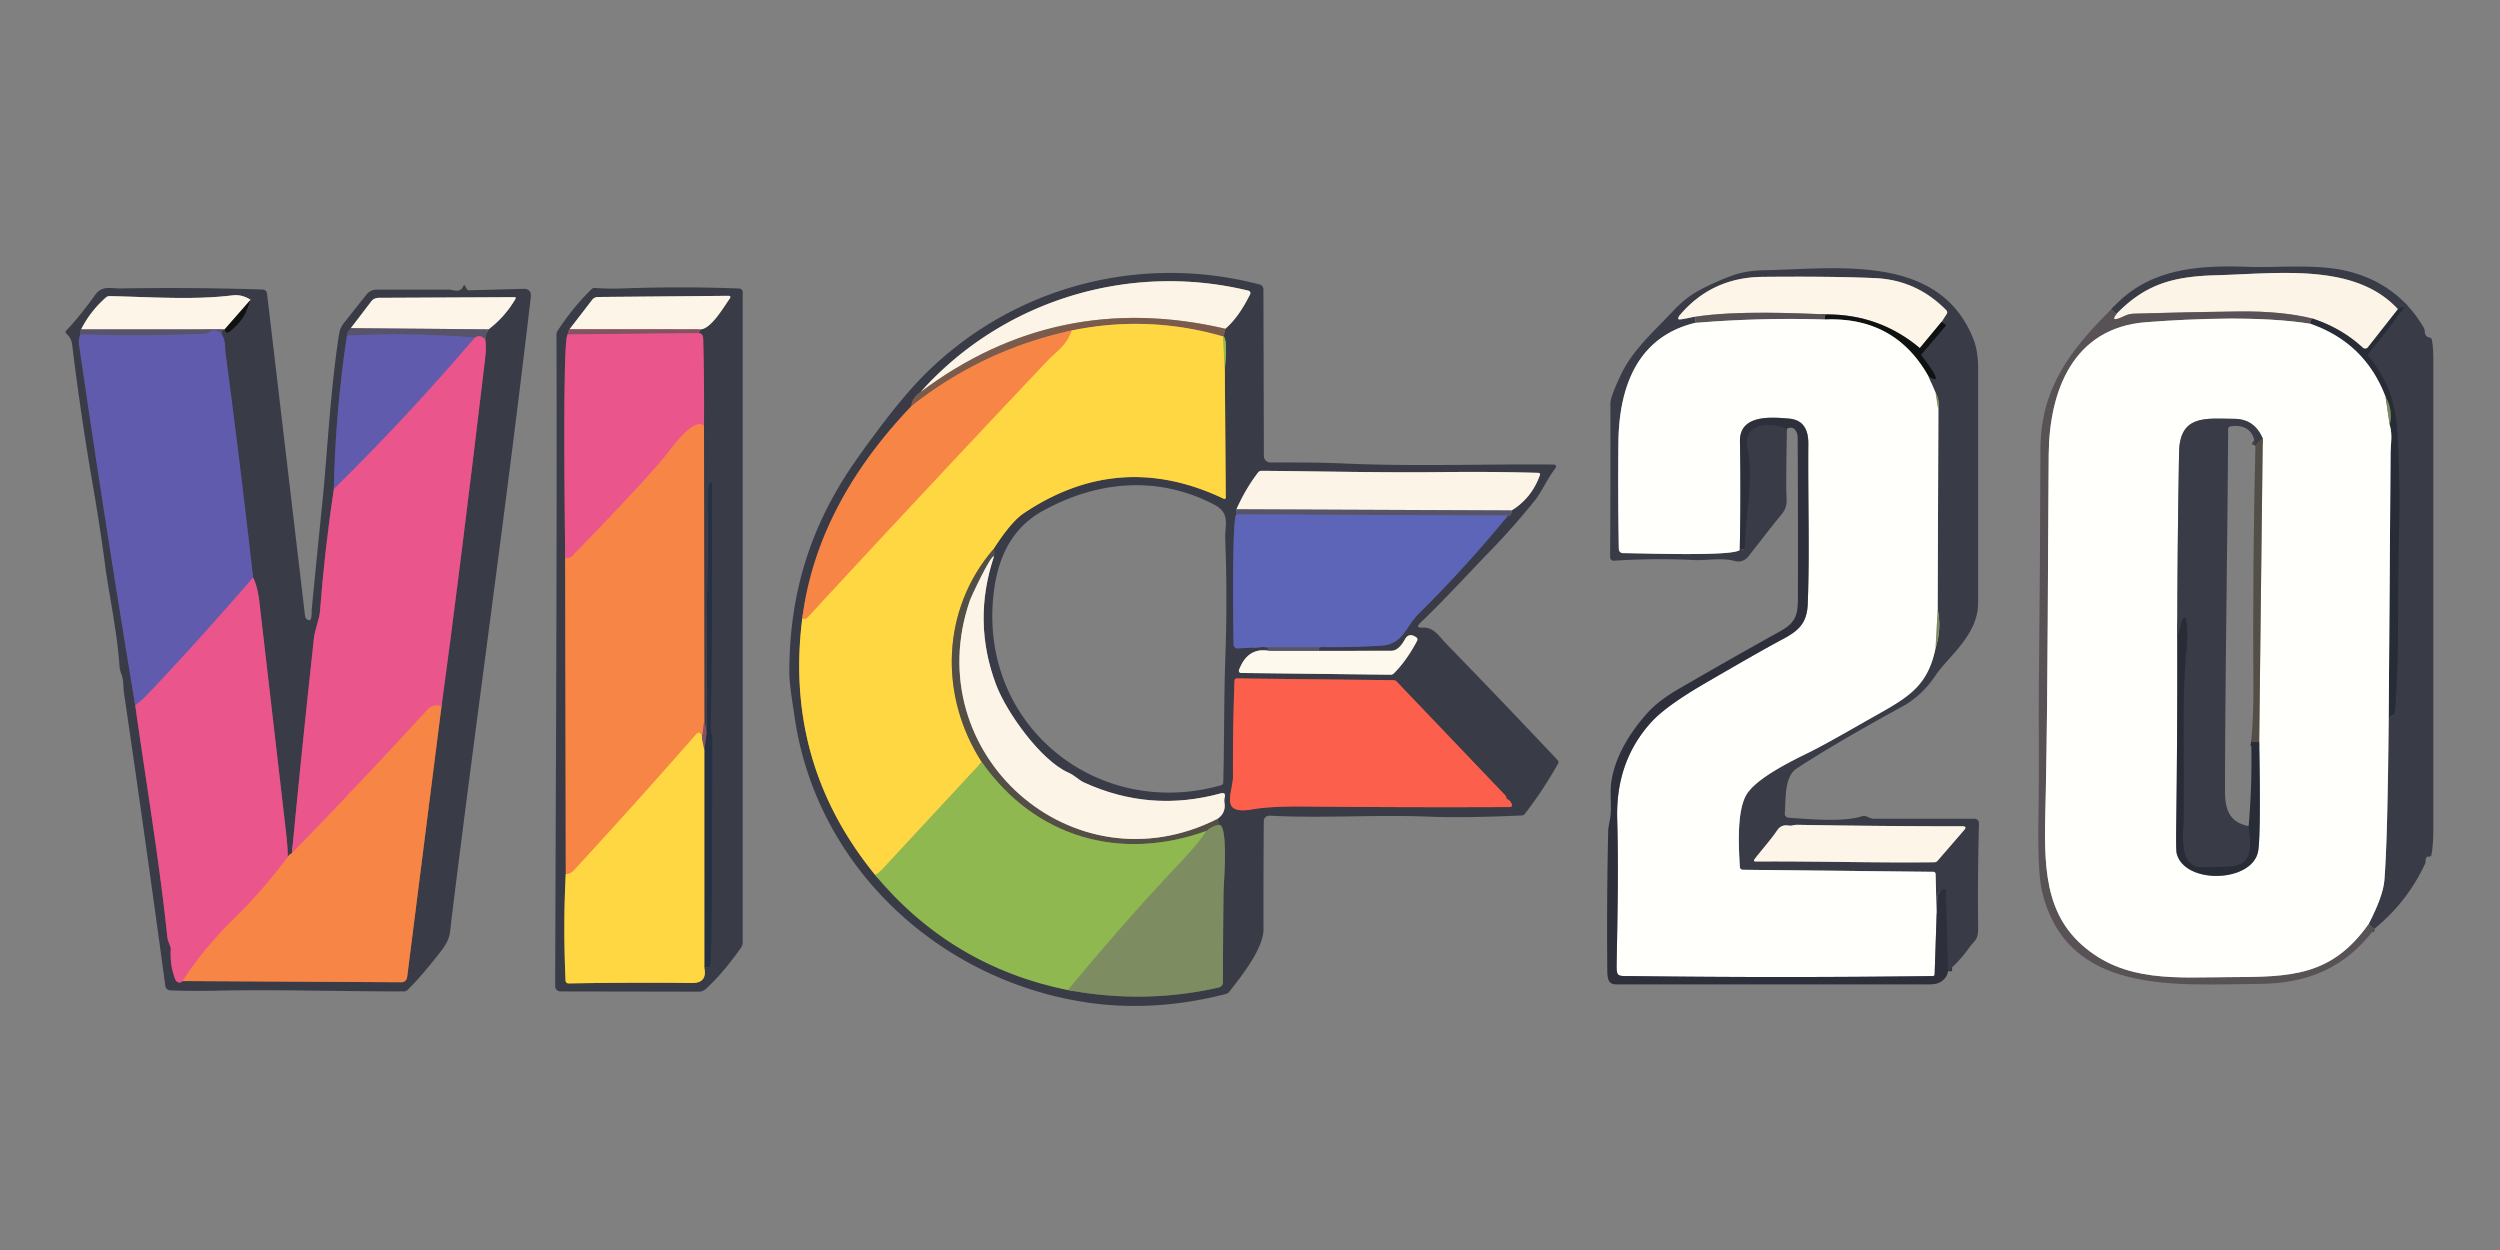 <?xml version="1.0" encoding="UTF-8" standalone="no"?>
<!DOCTYPE svg PUBLIC "-//W3C//DTD SVG 1.1//EN" "http://www.w3.org/Graphics/SVG/1.1/DTD/svg11.dtd">
<svg xmlns="http://www.w3.org/2000/svg" version="1.1" viewBox="0 0 600 300">
<rect x="0" y="0" width="600" height="300" fill="#808080" stroke="none"/>
<g stroke-width="2.00" fill="none" stroke-linecap="butt">
<path stroke="#48464e" vector-effect="non-scaling-stroke" d="
  M 570.00 222.79
  Q 569.01 222.54 568.50 221.71"
/>
<path stroke="#9c9da1" vector-effect="non-scaling-stroke" d="
  M 568.50 221.71
  Q 571.94 215.07 572.25 211.25
  Q 573.03 201.72 573.29 172.25"
/>
<path stroke="#31343f" vector-effect="non-scaling-stroke" d="
  M 573.29 172.25
  C 574.19 171.95 574.72 171.37 574.80 170.37
  C 575.83 157.91 575.38 144.93 575.66 132.38
  C 575.87 123.19 576.09 115.10 575.24 102.50
  Q 574.60 92.97 568.50 85.61
  A 0.64 0.63 44.6 0 1 568.49 84.81
  Q 572.71 79.68 576.42 74.67
  Q 577.65 73.01 575.50 74.21"
/>
<path stroke="#9b9897" vector-effect="non-scaling-stroke" d="
  M 575.50 74.21
  C 565.22 63.05 546.96 65.65 531.86 66.06
  C 521.44 66.35 514.92 68.23 508.00 75.29"
/>
<path stroke="#48464e" vector-effect="non-scaling-stroke" d="
  M 508.00 75.29
  L 506.71 74.25"
/>
<path stroke="#bec6ae" vector-effect="non-scaling-stroke" d="
  M 572.54 95.25
  L 573.54 102.00"
/>
<path stroke="#949699" vector-effect="non-scaling-stroke" d="
  M 573.29 172.25
  Q 573.49 140.46 573.74 108.68
  C 573.75 106.70 574.25 104.40 573.54 102.00"
/>
<path stroke="#535c4c" vector-effect="non-scaling-stroke" d="
  M 573.54 102.00
  Q 574.35 98.40 572.54 95.25"
/>
<path stroke="#949699" vector-effect="non-scaling-stroke" d="
  M 572.54 95.25
  Q 567.62 82.29 554.50 77.71"
/>
<path stroke="#403e45" vector-effect="non-scaling-stroke" d="
  M 554.50 77.71
  Q 554.29 76.82 555.00 76.46"
/>
<path stroke="#92908e" vector-effect="non-scaling-stroke" d="
  M 575.50 74.21
  L 568.30 83.37
  A 0.84 0.83 -49.5 0 1 567.08 83.47
  Q 561.93 78.71 555.00 76.46"
/>
<path stroke="#aaa39e" vector-effect="non-scaling-stroke" d="
  M 555.00 76.46
  Q 547.68 74.63 537.25 74.75
  Q 525.25 74.89 512.11 75.28
  Q 510.94 75.32 509.88 75.83
  Q 506.15 77.62 508.00 75.29"
/>
<path stroke="#aca8a8" vector-effect="non-scaling-stroke" d="
  M 554.50 77.71
  C 542.74 75.79 526.61 76.45 515.06 77.33
  C 497.52 78.66 491.83 93.82 491.69 109.07
  C 491.46 136.13 491.53 163.19 490.99 190.25
  C 490.71 204.71 489.59 217.85 499.69 226.81
  C 509.89 235.87 522.37 234.55 535.17 234.51
  C 549.81 234.46 559.58 234.33 568.50 221.71"
/>
<path stroke="#333541" vector-effect="non-scaling-stroke" d="
  M 467.51 233.11
  L 467.00 213.75
  A 0.40 0.37 80.1 0 0 466.51 213.38
  C 464.20 214.18 465.17 217.57 464.79 219.50"
/>
<path stroke="#9c9da1" vector-effect="non-scaling-stroke" d="
  M 464.79 219.50
  L 464.54 209.75
  A 0.55 0.52 -0.5 0 0 463.99 209.24
  L 418.28 208.75
  A 0.73 0.71 -1.3 0 1 417.56 208.08
  C 417.28 203.26 416.81 194.83 419.08 190.83
  C 421.38 186.77 430.23 182.51 434.44 180.44
  Q 437.82 178.77 447.06 173.48
  C 456.99 167.80 462.48 165.67 464.54 155.50"
/>
<path stroke="#5b6454" vector-effect="non-scaling-stroke" d="
  M 464.54 155.50
  Q 466.03 150.94 465.04 146.25"
/>
<path stroke="#9c9da1" vector-effect="non-scaling-stroke" d="
  M 465.04 146.25
  L 465.21 98.50"
/>
<path stroke="#5b6454" vector-effect="non-scaling-stroke" d="
  M 465.21 98.50
  Q 465.62 96.22 464.54 94.25"
/>
<path stroke="#9c9da1" vector-effect="non-scaling-stroke" d="
  M 464.54 94.25
  L 462.79 90.25"
/>
<path stroke="#25272c" vector-effect="non-scaling-stroke" d="
  M 462.79 90.25
  C 467.55 93.38 461.37 85.62 461.03 85.17"
/>
<path stroke="#25272c" vector-effect="non-scaling-stroke" d="
  M 461.03 85.17
  L 466.87 78.31
  A 0.45 0.37 37.0 0 0 466.73 77.72
  L 466.00 77.21"
/>
<path stroke="#9b9898" vector-effect="non-scaling-stroke" d="
  M 466.00 77.21
  L 467.25 75.27
  A 0.76 0.59 40.5 0 0 467.08 74.44
  Q 459.99 67.20 450.00 66.75
  Q 439.67 66.29 423.00 66.45
  Q 410.80 66.58 403.13 75.68
  A 1.23 0.71 -39.4 0 0 402.80 76.56
  C 402.88 76.96 406.26 76.01 406.75 76.04"
/>
<path stroke="#48464e" vector-effect="non-scaling-stroke" d="
  M 406.75 76.04
  Q 407.05 76.75 406.79 77.50"
/>
<path stroke="#9c9da1" vector-effect="non-scaling-stroke" d="
  M 406.79 77.50
  C 392.71 80.93 388.56 93.28 388.42 106.20
  Q 388.29 118.64 388.52 131.77
  A 1.00 1.00 89.4 0 0 389.52 132.75
  C 393.69 132.75 415.75 133.59 417.54 132.00"
/>
<path stroke="#333541" vector-effect="non-scaling-stroke" d="
  M 417.54 132.00
  L 418.27 131.87
  A 0.64 0.58 86.3 0 0 418.76 131.26
  C 418.85 123.33 420.94 115.31 419.37 107.48
  C 418.13 101.29 425.28 101.21 428.87 102.90"
/>
<path stroke="#86847d" vector-effect="non-scaling-stroke" d="
  M 466.00 77.21
  L 460.75 83.54"
/>
<path stroke="#86847d" vector-effect="non-scaling-stroke" d="
  M 460.75 83.54
  Q 451.16 75.47 438.50 75.46"
/>
<path stroke="#aaa39f" vector-effect="non-scaling-stroke" d="
  M 438.50 75.46
  C 431.17 75.17 416.54 74.48 406.75 76.04"
/>
<path stroke="#bec6ae" vector-effect="non-scaling-stroke" d="
  M 464.54 94.25
  L 465.21 98.50"
/>
<path stroke="#bec6ae" vector-effect="non-scaling-stroke" d="
  M 465.04 146.25
  L 464.54 155.50"
/>
<path stroke="#96979b" vector-effect="non-scaling-stroke" d="
  M 464.79 219.50
  L 464.31 233.87
  A 0.40 0.39 0.7 0 1 463.91 234.25
  Q 427.94 234.72 391.87 234.26
  C 387.86 234.21 387.94 234.69 388.01 230.47
  C 388.22 219.19 388.45 207.85 388.13 196.57
  Q 387.74 182.66 396.40 173.22
  Q 399.91 169.39 409.37 163.89
  Q 422.87 156.04 427.56 153.56
  C 431.51 151.48 433.67 149.74 433.86 144.94
  C 434.34 132.18 433.89 120.41 434.00 106.50
  Q 434.04 100.87 429.39 100.47
  C 425.23 100.11 417.48 99.40 417.59 105.91
  Q 417.83 118.95 417.54 132.00"
/>
<path stroke="#101211" vector-effect="non-scaling-stroke" d="
  M 460.75 83.54
  Q 460.71 84.63 461.03 85.17"
/>
<path stroke="#888986" vector-effect="non-scaling-stroke" d="
  M 462.79 90.25
  Q 454.75 75.98 437.97 76.68"
/>
<path stroke="#343133" vector-effect="non-scaling-stroke" d="
  M 438.50 75.46
  Q 437.89 75.60 437.97 76.68"
/>
<path stroke="#aca8a8" vector-effect="non-scaling-stroke" d="
  M 437.97 76.68
  Q 422.40 76.20 406.79 77.50"
/>
<path stroke="#9b9898" vector-effect="non-scaling-stroke" d="
  M 426.57 199.23
  C 425.00 201.54 423.04 203.70 421.15 206.13
  Q 420.66 206.76 421.46 206.76
  C 435.86 206.66 449.92 207.11 464.20 206.94
  A 1.10 1.02 18.7 0 0 465.02 206.57
  L 471.39 199.21
  Q 472.17 198.31 470.97 198.31
  Q 451.47 198.31 431.50 197.96
  Q 430.85 197.95 430.23 198.10
  Q 429.75 198.22 429.27 198.14
  Q 427.51 197.84 426.57 199.23"
/>
<path stroke="#5a4b49" vector-effect="non-scaling-stroke" d="
  M 220.98 94.06
  Q 218.94 95.27 218.75 97.46"
/>
<path stroke="#986047" vector-effect="non-scaling-stroke" d="
  M 218.75 97.46
  C 205.14 111.72 195.07 128.58 192.54 148.50"
/>
<path stroke="#9c8945" vector-effect="non-scaling-stroke" d="
  M 192.54 148.50
  Q 188.17 183.20 210.04 209.98"
/>
<path stroke="#647a4c" vector-effect="non-scaling-stroke" d="
  M 210.04 209.98
  Q 228.32 231.93 256.33 237.62"
/>
<path stroke="#5b6454" vector-effect="non-scaling-stroke" d="
  M 256.33 237.62
  Q 274.72 241.04 292.51 237.00
  A 1.28 1.27 -6.6 0 0 293.50 235.76
  Q 293.52 224.86 293.65 213.79
  C 293.67 212.48 294.90 197.54 292.50 197.96"
/>
<path stroke="#474547" vector-effect="non-scaling-stroke" d="
  M 292.50 197.96
  L 292.21 196.50"
/>
<path stroke="#9b9897" vector-effect="non-scaling-stroke" d="
  M 292.21 196.50
  Q 294.30 195.10 293.85 192.49
  Q 293.77 192.02 293.90 191.52
  Q 294.29 190.05 292.98 190.41
  Q 276.07 195.05 260.19 187.81
  C 258.94 187.24 258.01 186.15 256.37 185.41
  C 249.77 182.48 241.58 170.98 239.07 164.35
  Q 233.34 149.14 238.56 133.53"
/>
<path stroke="#474547" vector-effect="non-scaling-stroke" d="
  M 238.56 133.53
  Q 238.69 132.60 238.46 131.75"
/>
<path stroke="#9c8945" vector-effect="non-scaling-stroke" d="
  M 238.46 131.75
  Q 242.66 125.22 245.69 123.19
  Q 268.67 107.76 293.74 119.72
  A 0.32 0.31 -77.6 0 0 294.18 119.43
  L 293.96 89.25"
/>
<path stroke="#647a4c" vector-effect="non-scaling-stroke" d="
  M 293.96 89.25
  C 293.96 87.18 294.73 82.37 293.71 80.75"
/>
<path stroke="#5a4b49" vector-effect="non-scaling-stroke" d="
  M 293.71 80.75
  L 294.08 78.90"
/>
<path stroke="#9b9897" vector-effect="non-scaling-stroke" d="
  M 294.08 78.90
  Q 297.29 76.15 300.03 70.61
  A 0.60 0.59 20.3 0 0 299.64 69.77
  C 271.14 62.82 240.66 72.01 220.98 94.06"
/>
<path stroke="#bca899" vector-effect="non-scaling-stroke" d="
  M 294.08 78.90
  Q 253.74 69.49 220.98 94.06"
/>
<path stroke="#858a4e" vector-effect="non-scaling-stroke" d="
  M 293.71 80.75
  L 293.54 80.75"
/>
<path stroke="#bd9947" vector-effect="non-scaling-stroke" d="
  M 293.54 80.75
  Q 275.54 75.55 257.19 79.32"
/>
<path stroke="#b97049" vector-effect="non-scaling-stroke" d="
  M 257.19 79.32
  Q 235.85 83.94 218.75 97.46"
/>
<path stroke="#c7c849" vector-effect="non-scaling-stroke" d="
  M 293.54 80.75
  L 293.96 89.25"
/>
<path stroke="#aa9344" vector-effect="non-scaling-stroke" d="
  M 238.46 131.75
  C 225.90 146.31 225.34 166.97 235.62 182.89"
/>
<path stroke="#c7c849" vector-effect="non-scaling-stroke" d="
  M 235.62 182.89
  Q 223.56 195.93 211.69 208.69
  Q 210.78 209.66 210.04 209.98"
/>
<path stroke="#fbae44" vector-effect="non-scaling-stroke" d="
  M 192.54 148.50
  L 193.02 148.50
  A 1.11 1.09 -68.3 0 0 193.83 148.14
  Q 222.42 117.19 251.36 86.58
  C 253.64 84.18 255.86 83.06 257.19 79.32"
/>
<path stroke="#86a259" vector-effect="non-scaling-stroke" d="
  M 289.65 199.39
  Q 287.17 202.98 282.44 207.94
  Q 270.69 220.27 256.33 237.62"
/>
<path stroke="#a8a296" vector-effect="non-scaling-stroke" d="
  M 238.56 133.53
  C 237.77 133.18 233.08 143.22 232.77 144.14
  C 220.16 180.74 257.39 214.14 292.21 196.50"
/>
<path stroke="#696e54" vector-effect="non-scaling-stroke" d="
  M 292.50 197.96
  Q 290.72 198.30 289.65 199.39"
/>
<path stroke="#72844b" vector-effect="non-scaling-stroke" d="
  M 289.65 199.39
  C 268.98 206.87 248.43 201.14 235.62 182.89"
/>
<path stroke="#484859" vector-effect="non-scaling-stroke" d="
  M 296.76 122.22
  L 296.75 123.46"
/>
<path stroke="#4b5080" vector-effect="non-scaling-stroke" d="
  M 296.75 123.46
  C 295.61 123.94 296.01 151.54 296.06 154.69
  A 0.98 0.95 -2.3 0 0 297.10 155.62
  L 302.75 155.29"
/>
<path stroke="#484859" vector-effect="non-scaling-stroke" d="
  M 302.75 155.29
  Q 304.20 155.13 304.75 156.21"
/>
<path stroke="#9c9a9a" vector-effect="non-scaling-stroke" d="
  M 304.75 156.21
  Q 299.46 155.21 297.36 160.81
  A 0.52 0.52 10.7 0 0 297.84 161.51
  L 333.68 161.93
  A 1.20 1.15 22.2 0 0 334.54 161.59
  Q 337.59 158.54 340.10 153.79
  A 0.65 0.64 31.8 0 0 339.90 152.96
  Q 338.13 151.73 337.19 153.44
  Q 335.68 156.18 333.94 156.19
  L 316.50 156.21"
/>
<path stroke="#484859" vector-effect="non-scaling-stroke" d="
  M 316.50 156.21
  Q 316.38 155.54 317.00 155.29"
/>
<path stroke="#4b5080" vector-effect="non-scaling-stroke" d="
  M 317.00 155.29
  Q 324.35 155.40 331.69 154.94
  C 336.71 154.62 337.53 150.22 340.35 147.43
  Q 351.75 136.15 361.92 123.73"
/>
<path stroke="#484859" vector-effect="non-scaling-stroke" d="
  M 361.92 123.73
  Q 362.68 124.20 362.80 122.50"
/>
<path stroke="#9b9897" vector-effect="non-scaling-stroke" d="
  M 362.80 122.50
  Q 367.63 119.51 369.59 113.98
  A 0.37 0.37 10.3 0 0 369.25 113.49
  Q 358.13 113.17 347.00 113.30
  C 331.31 113.48 317.52 113.11 302.76 113.00
  A 1.04 1.03 18.7 0 0 301.94 113.40
  Q 298.95 117.30 296.76 122.22"
/>
<path stroke="#aaa4a8" vector-effect="non-scaling-stroke" d="
  M 362.80 122.50
  L 296.76 122.22"
/>
<path stroke="#5a5d91" vector-effect="non-scaling-stroke" d="
  M 361.92 123.73
  L 296.75 123.46"
/>
<path stroke="#5a5d91" vector-effect="non-scaling-stroke" d="
  M 317.00 155.29
  L 302.75 155.29"
/>
<path stroke="#aba7ac" vector-effect="non-scaling-stroke" d="
  M 304.75 156.21
  L 316.50 156.21"
/>
<path stroke="#9b4e4a" vector-effect="non-scaling-stroke" d="
  M 361.53 191.53
  L 361.50 191.37
  A 1.11 1.03 19.3 0 0 361.22 190.84
  L 335.18 163.56
  A 0.99 0.91 66.9 0 0 334.49 163.25
  L 296.81 162.82
  A 0.52 0.51 -88.3 0 0 296.29 163.32
  Q 295.86 174.81 295.92 186.31
  C 295.94 190.16 292.48 195.66 300.50 194.25
  Q 304.87 193.48 313.00 193.56
  Q 337.72 193.80 362.44 193.69
  A 0.43 0.41 -6.3 0 0 362.87 193.19
  Q 362.64 192.23 361.70 191.75
  A 0.32 0.31 8.1 0 1 361.53 191.53"
/>
<path stroke="#484859" vector-effect="non-scaling-stroke" d="
  M 19.49 79.04
  Q 19.06 79.76 19.29 80.25"
/>
<path stroke="#4d4b7a" vector-effect="non-scaling-stroke" d="
  M 19.29 80.25
  Q 18.79 81.45 18.98 82.75
  Q 25.28 126.09 32.46 169.30"
/>
<path stroke="#92486a" vector-effect="non-scaling-stroke" d="
  M 32.46 169.30
  C 35.07 187.84 38.23 206.42 40.18 225.04
  C 40.26 225.82 41.03 227.29 41.00 227.75
  Q 40.71 231.53 42.06 235.03
  A 1.29 0.94 83.6 0 0 42.69 235.72
  Q 43.40 235.98 43.81 235.45"
/>
<path stroke="#986047" vector-effect="non-scaling-stroke" d="
  M 43.81 235.45
  L 96.37 235.74
  A 1.37 1.35 -86.4 0 0 97.71 234.54
  L 105.96 169.50"
/>
<path stroke="#92486a" vector-effect="non-scaling-stroke" d="
  M 105.96 169.50
  Q 110.06 139.61 116.44 85.94
  Q 116.78 83.03 116.46 81.50"
/>
<path stroke="#484859" vector-effect="non-scaling-stroke" d="
  M 116.46 81.50
  Q 116.55 80.15 117.25 79.04"
/>
<path stroke="#9b9898" vector-effect="non-scaling-stroke" d="
  M 117.25 79.04
  Q 121.20 76.03 123.69 71.75
  Q 123.94 71.32 123.44 71.32
  L 90.92 71.48
  A 2.39 1.94 14.9 0 0 89.16 72.27
  L 84.21 78.75"
/>
<path stroke="#484859" vector-effect="non-scaling-stroke" d="
  M 84.21 78.75
  Q 83.28 79.67 83.27 80.54"
/>
<path stroke="#4d4b7a" vector-effect="non-scaling-stroke" d="
  M 83.27 80.54
  Q 80.51 98.70 80.12 117.39"
/>
<path stroke="#92486a" vector-effect="non-scaling-stroke" d="
  M 80.12 117.39
  Q 77.96 131.70 76.82 146.51
  C 76.64 148.89 75.60 150.82 75.34 153.22
  Q 72.54 178.88 70.05 204.81"
/>
<path stroke="#986047" vector-effect="non-scaling-stroke" d="
  M 70.05 204.81
  Q 69.37 205.04 69.04 205.75"
/>
<path stroke="#92486a" vector-effect="non-scaling-stroke" d="
  M 69.04 205.75
  Q 69.16 204.16 68.50 198.50
  Q 65.37 171.50 62.25 144.50
  Q 61.81 140.69 60.73 138.61"
/>
<path stroke="#4d4b7a" vector-effect="non-scaling-stroke" d="
  M 60.73 138.61
  Q 57.67 111.45 54.12 84.67
  C 53.93 83.20 54.20 81.79 53.21 80.25"
/>
<path stroke="#484859" vector-effect="non-scaling-stroke" d="
  M 53.21 80.25
  Q 53.15 79.58 53.50 79.04"
/>
<path stroke="#9b9898" vector-effect="non-scaling-stroke" d="
  M 53.50 79.04
  L 53.96 79.00"
/>
<path stroke="#25272c" vector-effect="non-scaling-stroke" d="
  M 53.96 79.00
  Q 54.14 80.30 55.22 79.47
  Q 58.93 76.63 60.14 71.95"
/>
<path stroke="#9b9898" vector-effect="non-scaling-stroke" d="
  M 60.14 71.95
  Q 58.03 70.60 55.76 70.89
  C 46.41 72.06 35.78 71.25 26.31 71.07
  A 1.31 1.25 23.8 0 0 25.43 71.39
  Q 21.64 74.73 19.49 79.04"
/>
<path stroke="#86847d" vector-effect="non-scaling-stroke" d="
  M 60.14 71.95
  L 53.96 79.00"
/>
<path stroke="#aaa5a9" vector-effect="non-scaling-stroke" d="
  M 53.50 79.04
  L 19.49 79.04"
/>
<path stroke="#5c588c" vector-effect="non-scaling-stroke" d="
  M 53.21 80.25
  Q 51.67 78.59 50.18 79.74
  A 1.74 1.26 -57.7 0 1 49.30 80.09
  Q 34.30 80.72 19.29 80.25"
/>
<path stroke="#a5589d" vector-effect="non-scaling-stroke" d="
  M 60.73 138.61
  Q 48.38 152.97 35.42 166.67
  Q 34.09 168.08 32.46 169.30"
/>
<path stroke="#f16d69" vector-effect="non-scaling-stroke" d="
  M 69.04 205.75
  Q 62.86 213.92 56.94 219.69
  Q 49.14 227.28 43.81 235.45"
/>
<path stroke="#f16d69" vector-effect="non-scaling-stroke" d="
  M 105.96 169.50
  Q 103.92 168.86 102.46 170.45
  Q 86.54 187.84 70.05 204.81"
/>
<path stroke="#a5589d" vector-effect="non-scaling-stroke" d="
  M 114.00 81.00
  Q 97.85 99.95 80.12 117.39"
/>
<path stroke="#a1557b" vector-effect="non-scaling-stroke" d="
  M 116.46 81.50
  Q 115.32 80.16 114.00 81.00"
/>
<path stroke="#5c588c" vector-effect="non-scaling-stroke" d="
  M 114.00 81.00
  Q 98.34 79.77 83.27 80.54"
/>
<path stroke="#aaa5a9" vector-effect="non-scaling-stroke" d="
  M 117.25 79.04
  L 84.21 78.75"
/>
<path stroke="#5f4754" vector-effect="non-scaling-stroke" d="
  M 136.71 79.00
  Q 136.47 79.23 136.23 80.26"
/>
<path stroke="#92486a" vector-effect="non-scaling-stroke" d="
  M 136.23 80.26
  C 134.93 81.58 135.62 128.42 135.64 134.00"
/>
<path stroke="#986047" vector-effect="non-scaling-stroke" d="
  M 135.64 134.00
  L 135.79 209.75"
/>
<path stroke="#9c8945" vector-effect="non-scaling-stroke" d="
  M 135.79 209.75
  Q 135.14 221.97 135.74 235.36
  A 0.69 0.69 88.3 0 0 136.44 236.02
  Q 151.75 235.75 166.09 235.92
  C 168.60 235.95 169.54 234.63 169.04 232.25"
/>
<path stroke="#2f3646" vector-effect="non-scaling-stroke" d="
  M 169.04 232.25
  L 169.97 232.08
  A 0.72 0.62 87.7 0 0 170.48 231.44
  Q 170.69 228.82 170.75 221.25
  Q 170.92 199.01 170.94 176.78
  C 170.94 176.35 170.56 175.84 170.57 175.38
  Q 171.05 146.86 170.82 118.33
  Q 170.81 117.92 170.86 117.29
  C 171.05 114.44 170.01 116.31 169.99 117.20
  Q 169.56 146.72 169.54 176.25"
/>
<path stroke="#5f4754" vector-effect="non-scaling-stroke" d="
  M 169.54 176.25
  L 169.04 172.75"
/>
<path stroke="#986047" vector-effect="non-scaling-stroke" d="
  M 169.04 172.75
  L 168.96 102.25"
/>
<path stroke="#92486a" vector-effect="non-scaling-stroke" d="
  M 168.96 102.25
  Q 169.04 91.74 168.76 81.24
  C 168.74 80.40 168.36 79.93 167.50 79.96"
/>
<path stroke="#5f4754" vector-effect="non-scaling-stroke" d="
  M 167.50 79.96
  Q 167.92 79.58 168.00 79.04"
/>
<path stroke="#9b9898" vector-effect="non-scaling-stroke" d="
  M 168.00 79.04
  C 170.57 79.11 173.64 73.76 175.09 71.72
  Q 175.62 70.99 174.72 71.00
  L 143.56 71.28
  A 1.90 1.61 15.7 0 0 142.16 71.92
  L 136.71 79.00"
/>
<path stroke="#c0a4a5" vector-effect="non-scaling-stroke" d="
  M 168.00 79.04
  L 136.71 79.00"
/>
<path stroke="#b75477" vector-effect="non-scaling-stroke" d="
  M 167.50 79.96
  L 136.23 80.26"
/>
<path stroke="#f16d69" vector-effect="non-scaling-stroke" d="
  M 168.96 102.25
  C 166.81 100.01 161.76 106.76 160.56 108.31
  Q 156.00 114.24 137.40 133.40
  Q 136.78 134.04 135.64 134.00"
/>
<path stroke="#be6c54" vector-effect="non-scaling-stroke" d="
  M 169.04 172.75
  L 168.46 177.25"
/>
<path stroke="#fbae44" vector-effect="non-scaling-stroke" d="
  M 168.46 177.25
  Q 168.54 176.27 167.96 175.92
  A 0.71 0.54 -52.0 0 0 167.17 176.13
  Q 152.70 192.65 137.81 208.81
  Q 136.82 209.89 135.79 209.75"
/>
<path stroke="#c29552" vector-effect="non-scaling-stroke" d="
  M 169.04 180.00
  L 168.46 177.25"
/>
<path stroke="#928443" vector-effect="non-scaling-stroke" d="
  M 169.04 232.25
  L 169.04 180.00"
/>
<path stroke="#544153" vector-effect="non-scaling-stroke" d="
  M 169.04 180.00
  L 169.54 176.25"
/>
<path stroke="#949699" vector-effect="non-scaling-stroke" d="
  M 522.54 153.00
  Q 522.59 175.85 522.29 198.70
  Q 522.22 204.02 522.40 204.78
  C 524.22 212.40 540.96 211.89 542.00 204.00
  Q 542.61 199.40 542.21 178.00"
/>
<path stroke="#aaa7a1" vector-effect="non-scaling-stroke" d="
  M 542.21 178.00
  L 543.06 105.24"
/>
<path stroke="#9c9da1" vector-effect="non-scaling-stroke" d="
  M 543.06 105.24
  Q 541.08 100.56 536.25 100.52
  C 529.48 100.46 523.15 99.45 522.98 108.50
  Q 522.57 130.75 522.54 153.00"
/>
<path stroke="#474547" vector-effect="non-scaling-stroke" d="
  M 543.06 105.24
  Q 541.73 106.02 541.29 107.00"
/>
<path stroke="#31343f" vector-effect="non-scaling-stroke" d="
  M 539.67 198.27
  C 541.34 209.48 537.03 207.74 528.84 208.15
  C 522.86 208.45 523.97 200.69 524.03 197.05
  C 524.30 181.25 523.55 168.53 524.75 155.75
  Q 525.16 151.34 524.66 148.55
  A 0.36 0.33 67.8 0 0 524.13 148.30
  C 523.49 148.78 523.12 151.89 522.54 153.00"
/>
<path stroke="#3e3e3e" vector-effect="non-scaling-stroke" d="
  M 542.21 178.00
  Q 541.25 178.26 540.29 178.00"
/>
</g>
<path fill="#393b47" d="
  M 570.00 222.79
  Q 569.01 222.54 568.50 221.71
  Q 571.94 215.07 572.25 211.25
  Q 573.03 201.72 573.29 172.25
  C 574.19 171.95 574.72 171.37 574.80 170.37
  C 575.83 157.91 575.38 144.93 575.66 132.38
  C 575.87 123.19 576.09 115.10 575.24 102.50
  Q 574.60 92.97 568.50 85.61
  A 0.64 0.63 44.6 0 1 568.49 84.81
  Q 572.71 79.68 576.42 74.67
  Q 577.65 73.01 575.50 74.21
  C 565.22 63.05 546.96 65.65 531.86 66.06
  C 521.44 66.35 514.92 68.23 508.00 75.29
  L 506.71 74.25
  C 515.37 64.45 527.23 63.59 539.75 64.05
  C 546.30 64.29 556.01 63.28 563.30 65.05
  Q 575.46 68.00 581.69 78.63
  Q 581.90 78.99 581.94 79.56
  Q 582.03 80.82 583.00 80.98
  A 0.79 0.61 1.4 0 1 583.62 81.48
  Q 584.00 83.24 584.00 86.25
  Q 584.00 142.38 584.00 198.50
  Q 584.00 202.82 583.54 205.20
  A 0.56 0.48 7.2 0 1 582.96 205.58
  Q 582.18 205.51 582.16 206.43
  Q 582.14 207.05 581.98 207.39
  Q 577.74 216.44 570.00 222.79
  Z"
/>
<path fill="#393b47" d="
  M 467.51 233.11
  L 467.00 213.75
  A 0.40 0.37 80.1 0 0 466.51 213.38
  C 464.20 214.18 465.17 217.57 464.79 219.50
  L 464.54 209.75
  A 0.55 0.52 -0.5 0 0 463.99 209.24
  L 418.28 208.75
  A 0.73 0.71 -1.3 0 1 417.56 208.08
  C 417.28 203.26 416.81 194.83 419.08 190.83
  C 421.38 186.77 430.23 182.51 434.44 180.44
  Q 437.82 178.77 447.06 173.48
  C 456.99 167.80 462.48 165.67 464.54 155.50
  Q 466.03 150.94 465.04 146.25
  L 465.21 98.50
  Q 465.62 96.22 464.54 94.25
  L 462.79 90.25
  C 467.55 93.38 461.37 85.62 461.03 85.17
  L 466.87 78.31
  A 0.45 0.37 37.0 0 0 466.73 77.72
  L 466.00 77.21
  L 467.25 75.27
  A 0.76 0.59 40.5 0 0 467.08 74.44
  Q 459.99 67.20 450.00 66.75
  Q 439.67 66.29 423.00 66.45
  Q 410.80 66.58 403.13 75.68
  A 1.23 0.71 -39.4 0 0 402.80 76.56
  C 402.88 76.96 406.26 76.01 406.75 76.04
  Q 407.05 76.75 406.79 77.50
  C 392.71 80.93 388.56 93.28 388.42 106.20
  Q 388.29 118.64 388.52 131.77
  A 1.00 1.00 89.4 0 0 389.52 132.75
  C 393.69 132.75 415.75 133.59 417.54 132.00
  L 418.27 131.87
  A 0.64 0.58 86.3 0 0 418.76 131.26
  C 418.85 123.33 420.94 115.31 419.37 107.48
  C 418.13 101.29 425.28 101.21 428.87 102.90
  Q 428.60 116.19 428.75 118.75
  C 428.97 122.48 428.22 122.56 425.76 125.68
  Q 422.71 129.56 419.68 133.45
  Q 418.33 135.18 416.22 134.61
  C 413.15 133.78 409.45 134.56 406.68 134.42
  Q 397.46 133.93 387.33 134.57
  A 0.85 0.84 88.1 0 1 386.43 133.72
  Q 386.55 114.59 386.50 96.75
  Q 386.50 95.23 389.14 89.69
  C 391.90 83.92 397.17 79.32 401.51 74.67
  Q 404.52 71.45 407.71 69.73
  Q 411.58 67.64 415.72 66.14
  Q 419.07 64.93 423.35 64.86
  C 440.86 64.53 465.37 60.72 473.58 81.29
  Q 474.75 84.20 474.75 88.41
  Q 474.75 116.53 474.75 144.66
  C 474.75 152.46 467.55 157.59 464.56 162.06
  Q 461.27 166.99 456.56 169.56
  Q 440.62 178.28 431.19 184.44
  C 428.17 186.40 428.63 192.03 428.35 195.22
  A 0.96 0.95 4.4 0 0 429.24 196.25
  C 434.04 196.58 442.28 197.36 446.78 195.93
  A 1.80 1.07 -34.3 0 1 447.74 195.87
  C 448.49 196.09 448.94 196.50 449.80 196.50
  Q 461.78 196.50 473.87 196.50
  A 1.08 1.08 -89.2 0 1 474.95 197.61
  Q 474.62 210.28 474.75 222.50
  C 474.79 225.79 474.00 225.46 472.45 227.66
  Q 470.52 230.37 467.51 233.11
  Z
  M 426.57 199.23
  C 425.00 201.54 423.04 203.70 421.15 206.13
  Q 420.66 206.76 421.46 206.76
  C 435.86 206.66 449.92 207.11 464.20 206.94
  A 1.10 1.02 18.7 0 0 465.02 206.57
  L 471.39 199.21
  Q 472.17 198.31 470.97 198.31
  Q 451.47 198.31 431.50 197.96
  Q 430.85 197.95 430.23 198.10
  Q 429.75 198.22 429.27 198.14
  Q 427.51 197.84 426.57 199.23
  Z"
/>
<path fill="#393b47" d="
  M 341.43 150.63
  C 344.09 150.46 345.44 152.79 347.06 154.46
  Q 360.57 168.35 373.85 182.45
  A 0.68 0.67 -52.1 0 1 373.94 183.25
  Q 370.42 189.57 365.99 195.29
  A 1.05 1.05 17.3 0 1 365.19 195.71
  Q 351.22 196.34 343.00 196.00
  C 330.20 195.47 317.44 196.44 304.68 195.76
  A 1.30 1.30 1.7 0 0 303.31 197.05
  Q 303.21 210.06 303.24 223.06
  C 303.25 227.65 297.80 234.49 295.00 238.04
  A 1.45 1.44 -77.9 0 1 294.20 238.56
  Q 276.68 243.06 260.25 240.50
  C 224.99 235.00 195.59 207.72 190.62 171.47
  C 190.20 168.44 189.44 164.46 189.44 161.31
  C 189.44 141.79 194.84 125.41 205.75 110.01
  Q 212.77 100.12 217.94 94.16
  C 238.77 70.19 271.32 60.17 302.29 68.27
  A 1.24 1.22 7.2 0 1 303.22 69.44
  L 303.33 109.40
  A 1.60 1.56 90.0 0 0 304.89 111.00
  C 310.76 111.00 316.21 110.95 322.36 111.23
  C 339.03 111.99 356.25 111.34 372.64 111.49
  Q 373.96 111.51 373.16 112.56
  C 371.21 115.14 370.06 118.00 368.27 120.22
  Q 363.18 126.54 357.54 132.36
  C 351.78 138.29 346.68 143.94 340.91 149.45
  Q 339.55 150.75 341.43 150.63
  Z
  M 220.98 94.06
  Q 218.94 95.27 218.75 97.46
  C 205.14 111.72 195.07 128.58 192.54 148.50
  Q 188.17 183.20 210.04 209.98
  Q 228.32 231.93 256.33 237.62
  Q 274.72 241.04 292.51 237.00
  A 1.28 1.27 -6.6 0 0 293.50 235.76
  Q 293.52 224.86 293.65 213.79
  C 293.67 212.48 294.90 197.54 292.50 197.96
  L 292.21 196.50
  Q 294.30 195.10 293.85 192.49
  Q 293.77 192.02 293.90 191.52
  Q 294.29 190.05 292.98 190.41
  Q 276.07 195.05 260.19 187.81
  C 258.94 187.24 258.01 186.15 256.37 185.41
  C 249.77 182.48 241.58 170.98 239.07 164.35
  Q 233.34 149.14 238.56 133.53
  Q 238.69 132.60 238.46 131.75
  Q 242.66 125.22 245.69 123.19
  Q 268.67 107.76 293.74 119.72
  A 0.32 0.31 -77.6 0 0 294.18 119.43
  L 293.96 89.25
  C 293.96 87.18 294.73 82.37 293.71 80.75
  L 294.08 78.90
  Q 297.29 76.15 300.03 70.61
  A 0.60 0.59 20.3 0 0 299.64 69.77
  C 271.14 62.82 240.66 72.01 220.98 94.06
  Z
  M 296.76 122.22
  L 296.75 123.46
  C 295.61 123.94 296.01 151.54 296.06 154.69
  A 0.98 0.95 -2.3 0 0 297.10 155.62
  L 302.75 155.29
  Q 304.20 155.13 304.75 156.21
  Q 299.46 155.21 297.36 160.81
  A 0.52 0.52 10.7 0 0 297.84 161.51
  L 333.68 161.93
  A 1.20 1.15 22.2 0 0 334.54 161.59
  Q 337.59 158.54 340.10 153.79
  A 0.65 0.64 31.8 0 0 339.90 152.96
  Q 338.13 151.73 337.19 153.44
  Q 335.68 156.18 333.94 156.19
  L 316.50 156.21
  Q 316.38 155.54 317.00 155.29
  Q 324.35 155.40 331.69 154.94
  C 336.71 154.62 337.53 150.22 340.35 147.43
  Q 351.75 136.15 361.92 123.73
  Q 362.68 124.20 362.80 122.50
  Q 367.63 119.51 369.59 113.98
  A 0.37 0.37 10.3 0 0 369.25 113.49
  Q 358.13 113.17 347.00 113.30
  C 331.31 113.48 317.52 113.11 302.76 113.00
  A 1.04 1.03 18.7 0 0 301.94 113.40
  Q 298.95 117.30 296.76 122.22
  Z
  M 238.30 144.22
  C 235.89 174.77 263.77 196.78 293.09 188.45
  A 0.70 0.67 83.8 0 0 293.58 187.81
  C 293.85 177.67 293.72 167.88 294.10 157.40
  Q 294.59 143.41 294.06 129.41
  C 293.92 125.78 295.42 123.16 291.23 121.01
  C 277.73 114.08 263.33 115.39 250.26 122.62
  C 242.10 127.12 239.02 135.09 238.30 144.22
  Z
  M 361.53 191.53
  L 361.50 191.37
  A 1.11 1.03 19.3 0 0 361.22 190.84
  L 335.18 163.56
  A 0.99 0.91 66.9 0 0 334.49 163.25
  L 296.81 162.82
  A 0.52 0.51 -88.3 0 0 296.29 163.32
  Q 295.86 174.81 295.92 186.31
  C 295.94 190.16 292.48 195.66 300.50 194.25
  Q 304.87 193.48 313.00 193.56
  Q 337.72 193.80 362.44 193.69
  A 0.43 0.41 -6.3 0 0 362.87 193.19
  Q 362.64 192.23 361.70 191.75
  A 0.32 0.31 8.1 0 1 361.53 191.53
  Z"
/>
<path fill="#fcf4e6" d="
  M 575.50 74.21
  L 568.30 83.37
  A 0.84 0.83 -49.5 0 1 567.08 83.47
  Q 561.93 78.71 555.00 76.46
  Q 547.68 74.63 537.25 74.75
  Q 525.25 74.89 512.11 75.28
  Q 510.94 75.32 509.88 75.83
  Q 506.15 77.62 508.00 75.29
  C 514.92 68.23 521.44 66.35 531.86 66.06
  C 546.96 65.65 565.22 63.05 575.50 74.21
  Z"
/>
<path fill="#fcf5e8" d="
  M 466.00 77.21
  L 460.75 83.54
  Q 451.16 75.47 438.50 75.46
  C 431.17 75.17 416.54 74.48 406.75 76.04
  C 406.26 76.01 402.88 76.96 402.80 76.56
  A 1.23 0.71 -39.4 0 1 403.13 75.68
  Q 410.80 66.58 423.00 66.45
  Q 439.67 66.29 450.00 66.75
  Q 459.99 67.20 467.08 74.44
  A 0.76 0.59 40.5 0 1 467.25 75.27
  L 466.00 77.21
  Z"
/>
<path fill="#fcf4e6" d="
  M 294.08 78.90
  Q 253.74 69.49 220.98 94.06
  C 240.66 72.01 271.14 62.82 299.64 69.77
  A 0.60 0.59 20.3 0 1 300.03 70.61
  Q 297.29 76.15 294.08 78.90
  Z"
/>
<path fill="#393b47" d="
  M 51.59 237.77
  Q 46.58 237.88 40.89 237.70
  A 1.27 1.27 -3.0 0 1 39.68 236.61
  Q 34.80 200.64 29.72 166.04
  C 29.58 165.06 29.71 163.29 29.17 161.89
  Q 28.74 160.78 28.69 160.01
  C 28.15 151.79 26.13 142.47 25.23 135.65
  Q 23.97 126.17 22.33 116.74
  Q 19.40 99.80 17.32 82.74
  Q 17.12 81.07 15.90 80.05
  A 0.46 0.44 42.0 0 1 15.85 79.39
  Q 19.03 76.08 22.81 70.81
  C 24.55 68.39 26.61 69.27 28.92 69.23
  Q 46.20 68.93 63.06 69.49
  A 1.06 1.05 -2.5 0 1 64.08 70.41
  L 73.20 147.75
  A 1.37 1.04 -78.9 0 0 73.61 148.59
  C 75.03 149.73 74.75 147.00 74.81 146.35
  Q 76.12 132.81 77.50 119.28
  C 78.44 110.00 79.31 93.25 81.39 80.13
  Q 81.62 78.68 82.51 77.55
  L 87.97 70.68
  A 3.14 3.09 18.9 0 1 90.42 69.50
  Q 99.27 69.50 107.59 69.50
  C 108.71 69.50 110.39 70.43 111.14 68.78
  Q 111.40 68.20 111.66 68.69
  L 111.93 69.20
  A 0.83 0.59 71.9 0 0 112.56 69.67
  L 125.56 69.32
  Q 127.63 69.27 127.38 71.35
  C 121.56 121.42 114.50 170.78 108.37 220.54
  C 107.94 223.99 108.21 225.23 105.81 228.31
  Q 100.89 234.63 97.80 237.59
  A 1.24 1.23 -67.0 0 1 96.94 237.94
  C 81.83 237.96 66.69 237.44 51.59 237.77
  Z
  M 19.49 79.04
  Q 19.06 79.76 19.29 80.25
  Q 18.79 81.45 18.98 82.75
  Q 25.28 126.09 32.46 169.30
  C 35.07 187.84 38.23 206.42 40.18 225.04
  C 40.26 225.82 41.03 227.29 41.00 227.75
  Q 40.71 231.53 42.06 235.03
  A 1.29 0.94 83.6 0 0 42.69 235.72
  Q 43.40 235.98 43.81 235.45
  L 96.37 235.74
  A 1.37 1.35 -86.4 0 0 97.71 234.54
  L 105.96 169.50
  Q 110.06 139.61 116.44 85.94
  Q 116.78 83.03 116.46 81.50
  Q 116.55 80.15 117.25 79.04
  Q 121.20 76.03 123.69 71.75
  Q 123.94 71.32 123.44 71.32
  L 90.92 71.48
  A 2.39 1.94 14.9 0 0 89.16 72.27
  L 84.21 78.75
  Q 83.28 79.67 83.27 80.54
  Q 80.51 98.70 80.12 117.39
  Q 77.96 131.70 76.82 146.51
  C 76.64 148.89 75.60 150.82 75.34 153.22
  Q 72.54 178.88 70.05 204.81
  Q 69.37 205.04 69.04 205.75
  Q 69.16 204.16 68.50 198.50
  Q 65.37 171.50 62.25 144.50
  Q 61.81 140.69 60.73 138.61
  Q 57.67 111.45 54.12 84.67
  C 53.93 83.20 54.20 81.79 53.21 80.25
  Q 53.15 79.58 53.50 79.04
  L 53.96 79.00
  Q 54.14 80.30 55.22 79.47
  Q 58.93 76.63 60.14 71.95
  Q 58.03 70.60 55.76 70.89
  C 46.41 72.06 35.78 71.25 26.31 71.07
  A 1.31 1.25 23.8 0 0 25.43 71.39
  Q 21.64 74.73 19.49 79.04
  Z"
/>
<path fill="#393b47" d="
  M 133.24 236.66
  C 133.40 184.53 133.70 132.45 133.56 80.32
  A 1.75 1.68 62.3 0 1 133.83 79.39
  Q 137.35 73.95 141.96 69.41
  A 1.14 1.10 23.9 0 1 142.81 69.10
  Q 146.02 69.35 149.25 69.23
  Q 163.50 68.71 177.39 69.24
  A 0.89 0.89 1.0 0 1 178.25 70.13
  L 178.25 226.09
  A 2.48 2.46 -27.6 0 1 177.80 227.51
  Q 173.63 233.44 169.46 237.30
  A 2.61 2.55 -66.0 0 1 167.70 238.00
  L 134.51 237.94
  A 1.28 1.27 -90.0 0 1 133.24 236.66
  Z
  M 136.71 79.00
  Q 136.47 79.23 136.23 80.26
  C 134.93 81.58 135.62 128.42 135.64 134.00
  L 135.79 209.75
  Q 135.14 221.97 135.74 235.36
  A 0.69 0.69 88.3 0 0 136.44 236.02
  Q 151.75 235.75 166.09 235.92
  C 168.60 235.95 169.54 234.63 169.04 232.25
  L 169.97 232.08
  A 0.72 0.62 87.7 0 0 170.48 231.44
  Q 170.69 228.82 170.75 221.25
  Q 170.92 199.01 170.94 176.78
  C 170.94 176.35 170.56 175.84 170.57 175.38
  Q 171.05 146.86 170.82 118.33
  Q 170.81 117.92 170.86 117.29
  C 171.05 114.44 170.01 116.31 169.99 117.20
  Q 169.56 146.72 169.54 176.25
  L 169.04 172.75
  L 168.96 102.25
  Q 169.04 91.74 168.76 81.24
  C 168.74 80.40 168.36 79.93 167.50 79.96
  Q 167.92 79.58 168.00 79.04
  C 170.57 79.11 173.64 73.76 175.09 71.72
  Q 175.62 70.99 174.72 71.00
  L 143.56 71.28
  A 1.90 1.61 15.7 0 0 142.16 71.92
  L 136.71 79.00
  Z"
/>
<path fill="#fcf5e8" d="
  M 60.14 71.95
  L 53.96 79.00
  L 53.50 79.04
  L 19.49 79.04
  Q 21.64 74.73 25.43 71.39
  A 1.31 1.25 23.8 0 1 26.31 71.07
  C 35.78 71.25 46.41 72.06 55.76 70.89
  Q 58.03 70.60 60.14 71.95
  Z"
/>
<path fill="#fcf5e8" d="
  M 168.00 79.04
  L 136.71 79.00
  L 142.16 71.92
  A 1.90 1.61 15.7 0 1 143.56 71.28
  L 174.72 71.00
  Q 175.62 70.99 175.09 71.72
  C 173.64 73.76 170.57 79.11 168.00 79.04
  Z"
/>
<path fill="#fcf5e8" d="
  M 117.25 79.04
  L 84.21 78.75
  L 89.16 72.27
  A 2.39 1.94 14.9 0 1 90.92 71.48
  L 123.44 71.32
  Q 123.94 71.32 123.69 71.75
  Q 121.20 76.03 117.25 79.04
  Z"
/>
<path fill="#101211" d="
  M 60.14 71.95
  Q 58.93 76.63 55.22 79.47
  Q 54.14 80.30 53.96 79.00
  L 60.14 71.95
  Z"
/>
<path fill="#282c36" d="
  M 573.29 172.25
  Q 573.49 140.46 573.74 108.68
  C 573.75 106.70 574.25 104.40 573.54 102.00
  Q 574.35 98.40 572.54 95.25
  Q 567.62 82.29 554.50 77.71
  Q 554.29 76.82 555.00 76.46
  Q 561.93 78.71 567.08 83.47
  A 0.84 0.83 -49.5 0 0 568.30 83.37
  L 575.50 74.21
  Q 577.65 73.01 576.42 74.67
  Q 572.71 79.68 568.49 84.81
  A 0.64 0.63 44.6 0 0 568.50 85.61
  Q 574.60 92.97 575.24 102.50
  C 576.09 115.10 575.87 123.19 575.66 132.38
  C 575.38 144.93 575.83 157.91 574.80 170.37
  C 574.72 171.37 574.19 171.95 573.29 172.25
  Z"
/>
<path fill="#585155" fill-opacity="0.996" d="
  M 506.71 74.25
  L 508.00 75.29
  Q 506.15 77.62 509.88 75.83
  Q 510.94 75.32 512.11 75.28
  Q 525.25 74.89 537.25 74.75
  Q 547.68 74.63 555.00 76.46
  Q 554.29 76.82 554.50 77.71
  C 542.74 75.79 526.61 76.45 515.06 77.33
  C 497.52 78.66 491.83 93.82 491.69 109.07
  C 491.46 136.13 491.53 163.19 490.99 190.25
  C 490.71 204.71 489.59 217.85 499.69 226.81
  C 509.89 235.87 522.37 234.55 535.17 234.51
  C 549.81 234.46 559.58 234.33 568.50 221.71
  Q 569.01 222.54 570.00 222.79
  C 562.74 232.48 553.60 236.07 542.12 236.13
  C 522.50 236.23 496.06 239.08 490.07 213.84
  Q 488.98 209.24 489.25 195.09
  C 489.44 184.83 489.24 173.38 489.33 164.30
  Q 489.63 136.02 489.71 107.75
  C 489.76 93.26 496.87 83.95 506.71 74.25
  Z"
/>
<path fill="#585155" fill-opacity="0.996" d="
  M 438.50 75.46
  Q 437.89 75.60 437.97 76.68
  Q 422.40 76.20 406.79 77.50
  Q 407.05 76.75 406.75 76.04
  C 416.54 74.48 431.17 75.17 438.50 75.46
  Z"
/>
<path fill="#101211" d="
  M 438.50 75.46
  Q 451.16 75.47 460.75 83.54
  Q 460.71 84.63 461.03 85.17
  C 461.37 85.62 467.55 93.38 462.79 90.25
  Q 454.75 75.98 437.97 76.68
  Q 437.89 75.60 438.50 75.46
  Z"
/>
<path fill="#7b5b4b" d="
  M 294.08 78.90
  L 293.71 80.75
  L 293.54 80.75
  Q 275.54 75.55 257.19 79.32
  Q 235.85 83.94 218.75 97.46
  Q 218.94 95.27 220.98 94.06
  Q 253.74 69.49 294.08 78.90
  Z"
/>
<path fill="#fffffb" d="
  M 437.97 76.68
  Q 454.75 75.98 462.79 90.25
  L 464.54 94.25
  L 465.21 98.50
  L 465.04 146.25
  L 464.54 155.50
  C 462.48 165.67 456.99 167.80 447.06 173.48
  Q 437.82 178.77 434.44 180.44
  C 430.23 182.51 421.38 186.77 419.08 190.83
  C 416.81 194.83 417.28 203.26 417.56 208.08
  A 0.73 0.71 -1.3 0 0 418.28 208.75
  L 463.99 209.24
  A 0.55 0.52 -0.5 0 1 464.54 209.75
  L 464.79 219.50
  L 464.31 233.87
  A 0.40 0.39 0.7 0 1 463.91 234.25
  Q 427.94 234.72 391.87 234.26
  C 387.86 234.21 387.94 234.69 388.01 230.47
  C 388.22 219.19 388.45 207.85 388.13 196.57
  Q 387.74 182.66 396.40 173.22
  Q 399.91 169.39 409.37 163.89
  Q 422.87 156.04 427.56 153.56
  C 431.51 151.48 433.67 149.74 433.86 144.94
  C 434.34 132.18 433.89 120.41 434.00 106.50
  Q 434.04 100.87 429.39 100.47
  C 425.23 100.11 417.48 99.40 417.59 105.91
  Q 417.83 118.95 417.54 132.00
  C 415.75 133.59 393.69 132.75 389.52 132.75
  A 1.00 1.00 89.4 0 1 388.52 131.77
  Q 388.29 118.64 388.42 106.20
  C 388.56 93.28 392.71 80.93 406.79 77.50
  Q 422.40 76.20 437.97 76.68
  Z"
/>
<path fill="#fffffb" d="
  M 554.50 77.71
  Q 567.62 82.29 572.54 95.25
  L 573.54 102.00
  C 574.25 104.40 573.75 106.70 573.74 108.68
  Q 573.49 140.46 573.29 172.25
  Q 573.03 201.72 572.25 211.25
  Q 571.94 215.07 568.50 221.71
  C 559.58 234.33 549.81 234.46 535.17 234.51
  C 522.37 234.55 509.89 235.87 499.69 226.81
  C 489.59 217.85 490.71 204.71 490.99 190.25
  C 491.53 163.19 491.46 136.13 491.69 109.07
  C 491.83 93.82 497.52 78.66 515.06 77.33
  C 526.61 76.45 542.74 75.79 554.50 77.71
  Z
  M 522.54 153.00
  Q 522.59 175.85 522.29 198.70
  Q 522.22 204.02 522.40 204.78
  C 524.22 212.40 540.96 211.89 542.00 204.00
  Q 542.61 199.40 542.21 178.00
  L 543.06 105.24
  Q 541.08 100.56 536.25 100.52
  C 529.48 100.46 523.15 99.45 522.98 108.50
  Q 522.57 130.75 522.54 153.00
  Z"
/>
<path fill="#101211" d="
  M 466.00 77.21
  L 466.73 77.72
  A 0.45 0.37 37.0 0 1 466.87 78.31
  L 461.03 85.17
  Q 460.71 84.63 460.75 83.54
  L 466.00 77.21
  Z"
/>
<path fill="#ffd742" d="
  M 293.54 80.75
  L 293.96 89.25
  L 294.18 119.43
  A 0.32 0.31 -77.6 0 1 293.74 119.72
  Q 268.67 107.76 245.69 123.19
  Q 242.66 125.22 238.46 131.75
  C 225.90 146.31 225.34 166.97 235.62 182.89
  Q 223.56 195.93 211.69 208.69
  Q 210.78 209.66 210.04 209.98
  Q 188.17 183.20 192.54 148.50
  L 193.02 148.50
  A 1.11 1.09 -68.3 0 0 193.83 148.14
  Q 222.42 117.19 251.36 86.58
  C 253.64 84.18 255.86 83.06 257.19 79.32
  Q 275.54 75.55 293.54 80.75
  Z"
/>
<path fill="#57546a" d="
  M 53.50 79.04
  Q 53.15 79.58 53.21 80.25
  Q 51.67 78.59 50.18 79.74
  A 1.74 1.26 -57.7 0 1 49.30 80.09
  Q 34.30 80.72 19.29 80.25
  Q 19.06 79.76 19.49 79.04
  L 53.50 79.04
  Z"
/>
<path fill="#57546a" d="
  M 84.21 78.75
  L 117.25 79.04
  Q 116.55 80.15 116.46 81.50
  Q 115.32 80.16 114.00 81.00
  Q 98.34 79.77 83.27 80.54
  Q 83.28 79.67 84.21 78.75
  Z"
/>
<path fill="#845261" d="
  M 168.00 79.04
  Q 167.92 79.58 167.50 79.96
  L 136.23 80.26
  Q 136.47 79.23 136.71 79.00
  L 168.00 79.04
  Z"
/>
<path fill="#605bad" d="
  M 53.21 80.25
  C 54.20 81.79 53.93 83.20 54.12 84.67
  Q 57.67 111.45 60.73 138.61
  Q 48.38 152.97 35.42 166.67
  Q 34.09 168.08 32.46 169.30
  Q 25.28 126.09 18.98 82.75
  Q 18.79 81.45 19.29 80.25
  Q 34.30 80.72 49.30 80.09
  A 1.74 1.26 -57.7 0 0 50.18 79.74
  Q 51.67 78.59 53.21 80.25
  Z"
/>
<path fill="#f78546" d="
  M 257.19 79.32
  C 255.86 83.06 253.64 84.18 251.36 86.58
  Q 222.42 117.19 193.83 148.14
  A 1.11 1.09 -68.3 0 1 193.02 148.50
  L 192.54 148.50
  C 195.07 128.58 205.14 111.72 218.75 97.46
  Q 235.85 83.94 257.19 79.32
  Z"
/>
<path fill="#ea558c" d="
  M 167.50 79.96
  C 168.36 79.93 168.74 80.40 168.76 81.24
  Q 169.04 91.74 168.96 102.25
  C 166.81 100.01 161.76 106.76 160.56 108.31
  Q 156.00 114.24 137.40 133.40
  Q 136.78 134.04 135.64 134.00
  C 135.62 128.42 134.93 81.58 136.23 80.26
  L 167.50 79.96
  Z"
/>
<path fill="#605bad" d="
  M 114.00 81.00
  Q 97.85 99.95 80.12 117.39
  Q 80.51 98.70 83.27 80.54
  Q 98.34 79.77 114.00 81.00
  Z"
/>
<path fill="#ea558c" d="
  M 116.46 81.50
  Q 116.78 83.03 116.44 85.94
  Q 110.06 139.61 105.96 169.50
  Q 103.92 168.86 102.46 170.45
  Q 86.54 187.84 70.05 204.81
  Q 72.54 178.88 75.34 153.22
  C 75.60 150.82 76.64 148.89 76.82 146.51
  Q 77.96 131.70 80.12 117.39
  Q 97.85 99.95 114.00 81.00
  Q 115.32 80.16 116.46 81.50
  Z"
/>
<path fill="#8fb850" d="
  M 293.54 80.75
  L 293.71 80.75
  C 294.73 82.37 293.96 87.18 293.96 89.25
  L 293.54 80.75
  Z"
/>
<path fill="#7d8c61" d="
  M 464.54 94.25
  Q 465.62 96.22 465.21 98.50
  L 464.54 94.25
  Z"
/>
<path fill="#7d8c61" d="
  M 572.54 95.25
  Q 574.35 98.40 573.54 102.00
  L 572.54 95.25
  Z"
/>
<path fill="#2d2f3b" d="
  M 464.79 219.50
  C 465.17 217.57 464.20 214.18 466.51 213.38
  A 0.40 0.37 80.1 0 1 467.00 213.75
  L 467.51 233.11
  Q 467.31 234.67 465.81 235.62
  Q 464.82 236.25 463.04 236.25
  Q 426.45 236.25 389.86 236.25
  C 387.03 236.25 385.79 236.70 385.75 233.00
  Q 385.59 216.17 385.97 199.35
  Q 385.98 198.72 386.38 196.72
  C 386.93 193.88 386.29 190.71 386.72 187.66
  C 387.61 181.47 391.27 175.71 395.35 171.14
  Q 398.02 168.17 402.90 165.33
  Q 414.91 158.35 427.06 151.61
  C 430.96 149.45 431.49 147.73 431.50 143.50
  Q 431.55 124.25 431.44 105.01
  C 431.43 103.56 430.49 102.01 428.87 102.90
  C 425.28 101.21 418.13 101.29 419.37 107.48
  C 420.94 115.31 418.85 123.33 418.76 131.26
  A 0.64 0.58 86.3 0 1 418.27 131.87
  L 417.54 132.00
  Q 417.83 118.95 417.59 105.91
  C 417.48 99.40 425.23 100.11 429.39 100.47
  Q 434.04 100.87 434.00 106.50
  C 433.89 120.41 434.34 132.18 433.86 144.94
  C 433.67 149.74 431.51 151.48 427.56 153.56
  Q 422.87 156.04 409.37 163.89
  Q 399.91 169.39 396.40 173.22
  Q 387.74 182.66 388.13 196.57
  C 388.45 207.85 388.22 219.19 388.01 230.47
  C 387.94 234.69 387.86 234.21 391.87 234.26
  Q 427.94 234.72 463.91 234.25
  A 0.40 0.39 0.7 0 0 464.31 233.87
  L 464.79 219.50
  Z"
/>
<path fill="#393b47" d="
  M 543.06 105.24
  Q 541.73 106.02 541.29 107.00
  Q 540.73 101.60 535.35 102.31
  A 0.69 0.69 -3.8 0 0 534.75 102.99
  C 534.60 131.93 534.04 160.87 534.00 189.80
  C 534.00 194.36 535.05 197.33 539.67 198.27
  C 541.34 209.48 537.03 207.74 528.84 208.15
  C 522.86 208.45 523.97 200.69 524.03 197.05
  C 524.30 181.25 523.55 168.53 524.75 155.75
  Q 525.16 151.34 524.66 148.55
  A 0.36 0.33 67.8 0 0 524.13 148.30
  C 523.49 148.78 523.12 151.89 522.54 153.00
  Q 522.57 130.75 522.98 108.50
  C 523.15 99.45 529.48 100.46 536.25 100.52
  Q 541.08 100.56 543.06 105.24
  Z"
/>
<path fill="#f78546" d="
  M 168.96 102.25
  L 169.04 172.75
  L 168.46 177.25
  Q 168.54 176.27 167.96 175.92
  A 0.71 0.54 -52.0 0 0 167.17 176.13
  Q 152.70 192.65 137.81 208.81
  Q 136.82 209.89 135.79 209.75
  L 135.64 134.00
  Q 136.78 134.04 137.40 133.40
  Q 156.00 114.24 160.56 108.31
  C 161.76 106.76 166.81 100.01 168.96 102.25
  Z"
/>
<path fill="#544f46" d="
  M 543.06 105.24
  L 542.21 178.00
  Q 541.25 178.26 540.29 178.00
  Q 540.85 171.76 540.81 165.50
  Q 540.61 136.25 541.29 107.00
  Q 541.73 106.02 543.06 105.24
  Z"
/>
<path fill="#fcf4e6" d="
  M 362.80 122.50
  L 296.76 122.22
  Q 298.95 117.30 301.94 113.40
  A 1.04 1.03 18.7 0 1 302.76 113.00
  C 317.52 113.11 331.31 113.48 347.00 113.30
  Q 358.13 113.17 369.25 113.49
  A 0.37 0.37 10.3 0 1 369.59 113.98
  Q 367.63 119.51 362.80 122.50
  Z"
/>
<path fill="#243044" d="
  M 169.04 232.25
  L 169.04 180.00
  L 169.54 176.25
  Q 169.56 146.72 169.99 117.20
  C 170.01 116.31 171.05 114.44 170.86 117.29
  Q 170.81 117.92 170.82 118.33
  Q 171.05 146.86 170.57 175.38
  C 170.56 175.84 170.94 176.35 170.94 176.78
  Q 170.92 199.01 170.75 221.25
  Q 170.69 228.82 170.48 231.44
  A 0.72 0.62 87.7 0 1 169.97 232.08
  L 169.04 232.25
  Z"
/>
<path fill="#57546a" d="
  M 296.76 122.22
  L 362.80 122.50
  Q 362.68 124.20 361.92 123.73
  L 296.75 123.46
  L 296.76 122.22
  Z"
/>
<path fill="#5d65b8" d="
  M 296.75 123.46
  L 361.92 123.73
  Q 351.75 136.15 340.35 147.43
  C 337.53 150.22 336.71 154.62 331.69 154.94
  Q 324.35 155.40 317.00 155.29
  L 302.75 155.29
  L 297.10 155.62
  A 0.98 0.95 -2.3 0 1 296.06 154.69
  C 296.01 151.54 295.61 123.94 296.75 123.46
  Z"
/>
<path fill="#544f46" d="
  M 238.46 131.75
  Q 238.69 132.60 238.56 133.53
  C 237.77 133.18 233.08 143.22 232.77 144.14
  C 220.16 180.74 257.39 214.14 292.21 196.50
  L 292.50 197.96
  Q 290.72 198.30 289.65 199.39
  C 268.98 206.87 248.43 201.14 235.62 182.89
  C 225.34 166.97 225.90 146.31 238.46 131.75
  Z"
/>
<path fill="#fcf4e6" d="
  M 238.56 133.53
  Q 233.34 149.14 239.07 164.35
  C 241.58 170.98 249.77 182.48 256.37 185.41
  C 258.01 186.15 258.94 187.24 260.19 187.81
  Q 276.07 195.05 292.98 190.41
  Q 294.29 190.05 293.90 191.52
  Q 293.77 192.02 293.85 192.49
  Q 294.30 195.10 292.21 196.50
  C 257.39 214.14 220.16 180.74 232.77 144.14
  C 233.08 143.22 237.77 133.18 238.56 133.53
  Z"
/>
<path fill="#ea558c" d="
  M 60.73 138.61
  Q 61.81 140.69 62.25 144.50
  Q 65.37 171.50 68.50 198.50
  Q 69.16 204.16 69.04 205.75
  Q 62.86 213.92 56.94 219.69
  Q 49.14 227.28 43.81 235.45
  Q 43.40 235.98 42.69 235.72
  A 1.29 0.94 83.6 0 1 42.06 235.03
  Q 40.71 231.53 41.00 227.75
  C 41.03 227.29 40.26 225.82 40.18 225.04
  C 38.23 206.42 35.07 187.84 32.46 169.30
  Q 34.09 168.08 35.42 166.67
  Q 48.38 152.97 60.73 138.61
  Z"
/>
<path fill="#7d8c61" d="
  M 465.04 146.25
  Q 466.03 150.94 464.54 155.50
  L 465.04 146.25
  Z"
/>
<path fill="#282c36" d="
  M 539.67 198.27
  Q 540.56 188.10 540.29 178.00
  Q 541.25 178.26 542.21 178.00
  Q 542.61 199.40 542.00 204.00
  C 540.96 211.89 524.22 212.40 522.40 204.78
  Q 522.22 204.02 522.29 198.70
  Q 522.59 175.85 522.54 153.00
  C 523.12 151.89 523.49 148.78 524.13 148.30
  A 0.36 0.33 67.8 0 1 524.66 148.55
  Q 525.16 151.34 524.75 155.75
  C 523.55 168.53 524.30 181.25 524.03 197.05
  C 523.97 200.69 522.86 208.45 528.84 208.15
  C 537.03 207.74 541.34 209.48 539.67 198.27
  Z"
/>
<path fill="#fef9ed" d="
  M 304.75 156.21
  L 316.50 156.21
  L 333.94 156.19
  Q 335.68 156.18 337.19 153.44
  Q 338.13 151.73 339.90 152.96
  A 0.65 0.64 31.8 0 1 340.10 153.79
  Q 337.59 158.54 334.54 161.59
  A 1.20 1.15 22.2 0 1 333.68 161.93
  L 297.84 161.51
  A 0.52 0.52 10.7 0 1 297.36 160.81
  Q 299.46 155.21 304.75 156.21
  Z"
/>
<path fill="#57546a" d="
  M 302.75 155.29
  L 317.00 155.29
  Q 316.38 155.54 316.50 156.21
  L 304.75 156.21
  Q 304.20 155.13 302.75 155.29
  Z"
/>
<path fill="#fc604c" d="
  M 361.70 191.75
  Q 362.64 192.23 362.87 193.19
  A 0.43 0.41 -6.3 0 1 362.44 193.69
  Q 337.72 193.80 313.00 193.56
  Q 304.87 193.48 300.50 194.25
  C 292.48 195.66 295.94 190.16 295.92 186.31
  Q 295.86 174.81 296.29 163.32
  A 0.52 0.51 -88.3 0 1 296.81 162.82
  L 334.49 163.25
  A 0.99 0.91 66.9 0 1 335.18 163.56
  L 361.22 190.84
  A 1.11 1.03 19.3 0 1 361.50 191.37
  L 361.53 191.53
  A 0.32 0.31 8.1 0 0 361.70 191.75
  Z"
/>
<path fill="#f78546" d="
  M 105.96 169.50
  L 97.71 234.54
  A 1.37 1.35 -86.4 0 1 96.37 235.74
  L 43.81 235.45
  Q 49.14 227.28 56.94 219.69
  Q 62.86 213.92 69.04 205.75
  Q 69.37 205.04 70.05 204.81
  Q 86.54 187.84 102.46 170.45
  Q 103.92 168.86 105.96 169.50
  Z"
/>
<path fill="#845261" d="
  M 169.04 172.75
  L 169.54 176.25
  L 169.04 180.00
  L 168.46 177.25
  L 169.04 172.75
  Z"
/>
<path fill="#ffd742" d="
  M 168.46 177.25
  L 169.04 180.00
  L 169.04 232.25
  C 169.54 234.63 168.60 235.95 166.09 235.92
  Q 151.75 235.75 136.44 236.02
  A 0.69 0.69 88.3 0 1 135.74 235.36
  Q 135.14 221.97 135.79 209.75
  Q 136.82 209.89 137.81 208.81
  Q 152.70 192.65 167.17 176.13
  A 0.71 0.54 -52.0 0 1 167.96 175.92
  Q 168.54 176.27 168.46 177.25
  Z"
/>
<path fill="#8fb850" d="
  M 235.62 182.89
  C 248.43 201.14 268.98 206.87 289.65 199.39
  Q 287.17 202.98 282.44 207.94
  Q 270.69 220.27 256.33 237.62
  Q 228.32 231.93 210.04 209.98
  Q 210.78 209.66 211.69 208.69
  Q 223.56 195.93 235.62 182.89
  Z"
/>
<path fill="#7d8c61" d="
  M 292.50 197.96
  C 294.90 197.54 293.67 212.48 293.65 213.79
  Q 293.52 224.86 293.50 235.76
  A 1.28 1.27 -6.6 0 1 292.51 237.00
  Q 274.72 241.04 256.33 237.62
  Q 270.69 220.27 282.44 207.94
  Q 287.17 202.98 289.65 199.39
  Q 290.72 198.30 292.50 197.96
  Z"
/>
<path fill="#fcf5e8" d="
  M 426.57 199.23
  Q 427.51 197.84 429.27 198.14
  Q 429.75 198.22 430.23 198.10
  Q 430.85 197.95 431.50 197.96
  Q 451.47 198.31 470.97 198.31
  Q 472.17 198.31 471.39 199.21
  L 465.02 206.57
  A 1.10 1.02 18.7 0 1 464.20 206.94
  C 449.92 207.11 435.86 206.66 421.46 206.76
  Q 420.66 206.76 421.15 206.13
  C 423.04 203.70 425.00 201.54 426.57 199.23
  Z"
/>
</svg>
